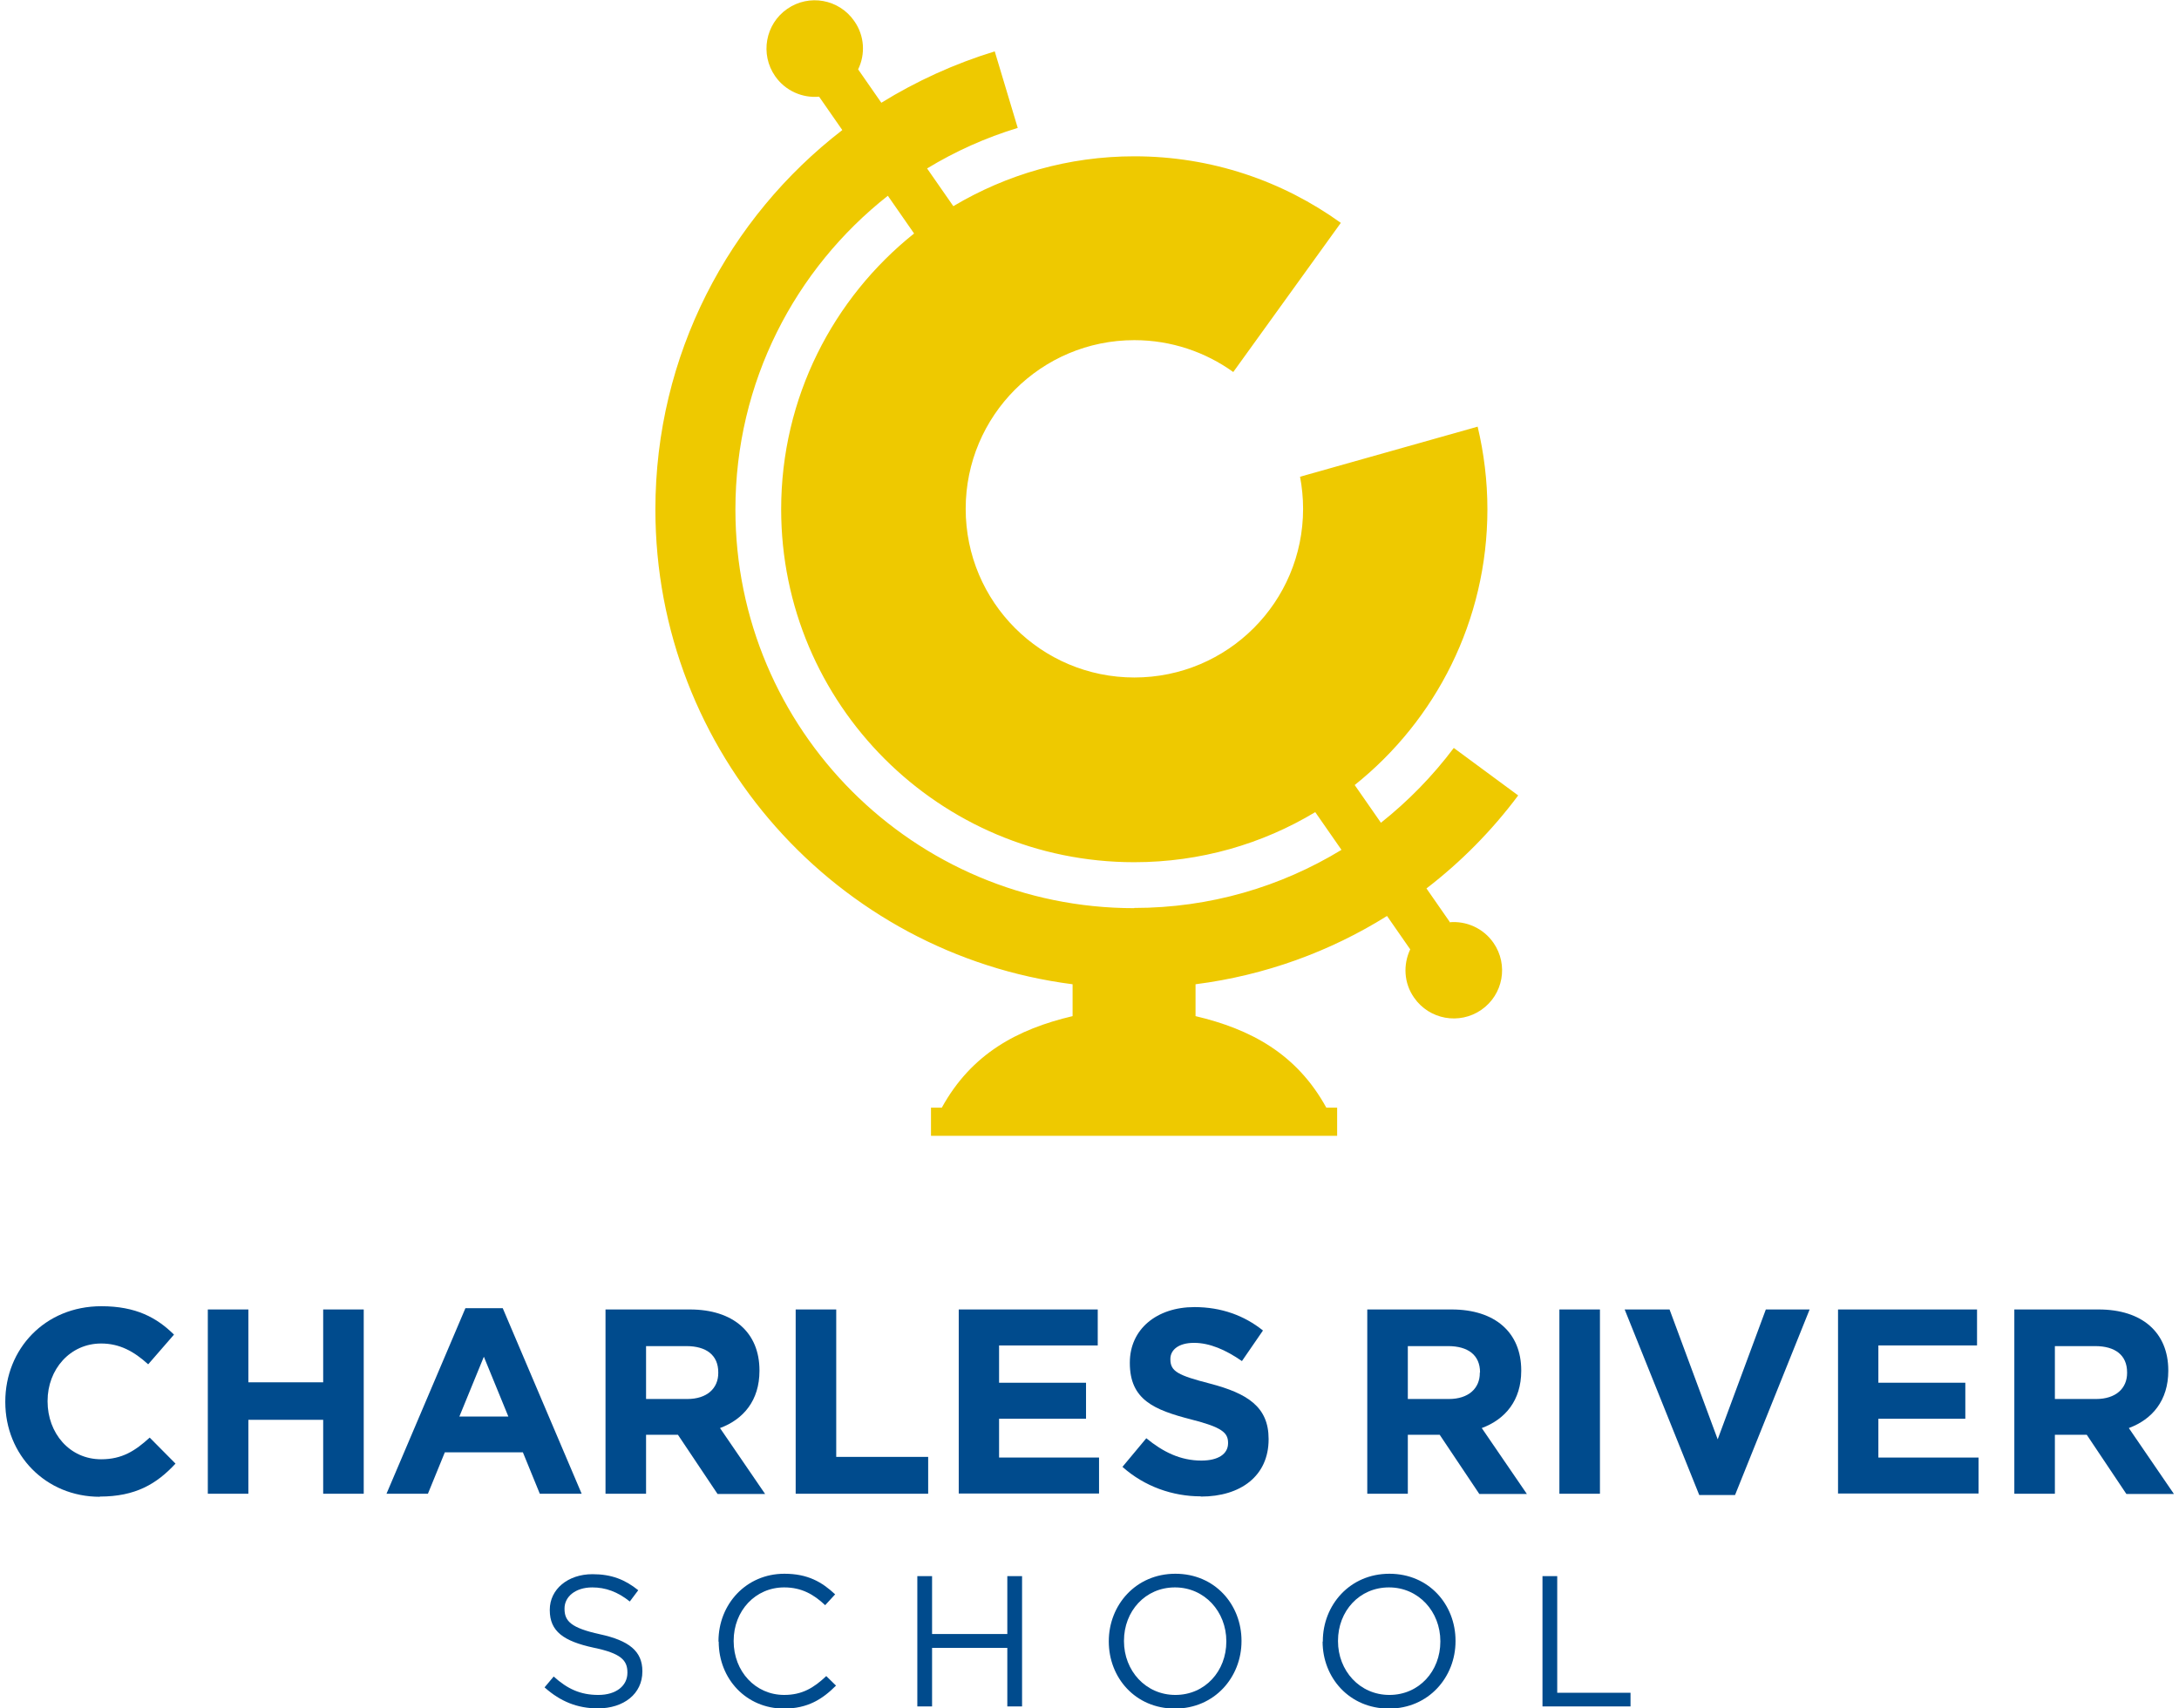 <?xml version="1.0" encoding="UTF-8"?> <svg xmlns="http://www.w3.org/2000/svg" id="Layer_1" width="1.39in" height="1.09in" viewBox="0 0 100 78.8"><defs><style>.cls-1{fill:#eec900;}.cls-1,.cls-2{stroke-width:0px;}.cls-2{fill:#004b8d;}</style></defs><path class="cls-2" d="m4.36,69.04c-2.5,0-4.36-1.93-4.36-4.37v-.02c0-2.42,1.82-4.4,4.43-4.4,1.6,0,2.56.53,3.35,1.31l-1.19,1.37c-.66-.6-1.32-.96-2.17-.96-1.43,0-2.47,1.19-2.47,2.65v.02c0,1.46,1.01,2.67,2.47,2.67.97,0,1.57-.39,2.24-1l1.19,1.2c-.87.94-1.85,1.52-3.49,1.52Z"></path><path class="cls-2" d="m14.66,68.9v-3.41h-3.45v3.41h-1.87v-8.5h1.87v3.36h3.45v-3.36h1.87v8.5h-1.87Z"></path><path class="cls-2" d="m24.65,68.9l-.78-1.91h-3.6l-.78,1.91h-1.91l3.64-8.56h1.72l3.64,8.56h-1.95Zm-2.58-6.32l-1.13,2.76h2.26l-1.13-2.76Z"></path><path class="cls-2" d="m32.84,68.9l-1.82-2.72h-1.47v2.72h-1.87v-8.5h3.89c2,0,3.21,1.06,3.21,2.81v.02c0,1.37-.74,2.24-1.82,2.64l2.08,3.04h-2.19Zm.04-5.6c0-.8-.56-1.21-1.47-1.21h-1.86v2.44h1.9c.91,0,1.43-.49,1.43-1.2v-.02Z"></path><path class="cls-2" d="m36.45,68.9v-8.5h1.87v6.8h4.24v1.7h-6.11Z"></path><path class="cls-2" d="m43.97,68.9v-8.5h6.41v1.66h-4.55v1.72h4.01v1.66h-4.01v1.79h4.61v1.66h-6.47Z"></path><path class="cls-2" d="m55.13,69.02c-1.29,0-2.59-.45-3.61-1.36l1.1-1.32c.77.63,1.57,1.03,2.54,1.03.77,0,1.23-.3,1.23-.8v-.02c0-.47-.29-.72-1.71-1.08-1.71-.44-2.82-.91-2.82-2.6v-.02c0-1.54,1.24-2.56,2.98-2.56,1.24,0,2.3.39,3.16,1.08l-.97,1.41c-.75-.52-1.49-.84-2.21-.84s-1.09.33-1.09.74v.02c0,.56.36.74,1.83,1.12,1.72.45,2.7,1.07,2.7,2.55v.02c0,1.69-1.29,2.64-3.12,2.64Z"></path><path class="cls-2" d="m67.97,68.9l-1.82-2.72h-1.47v2.72h-1.87v-8.5h3.89c2,0,3.21,1.06,3.21,2.81v.02c0,1.37-.74,2.24-1.82,2.64l2.08,3.04h-2.19Zm.04-5.6c0-.8-.56-1.21-1.47-1.21h-1.86v2.44h1.89c.91,0,1.43-.49,1.43-1.2v-.02Z"></path><path class="cls-2" d="m71.67,68.9v-8.5h1.87v8.5h-1.87Z"></path><path class="cls-2" d="m79.77,68.96h-1.65l-3.44-8.56h2.07l2.22,5.99,2.22-5.99h2.02l-3.44,8.56Z"></path><path class="cls-2" d="m84.52,68.9v-8.5h6.41v1.66h-4.55v1.72h4.01v1.66h-4.01v1.79h4.62v1.66h-6.47Z"></path><path class="cls-2" d="m97.81,68.9l-1.82-2.72h-1.47v2.72h-1.87v-8.5h3.89c2,0,3.21,1.06,3.21,2.81v.02c0,1.37-.74,2.24-1.82,2.64l2.08,3.04h-2.19Zm.04-5.6c0-.8-.56-1.21-1.47-1.21h-1.86v2.44h1.9c.91,0,1.43-.49,1.43-1.2v-.02Z"></path><path class="cls-2" d="m24.87,77.83l.42-.5c.63.57,1.23.85,2.06.85s1.34-.43,1.34-1.02v-.02c0-.56-.3-.88-1.56-1.14-1.38-.3-2.02-.75-2.02-1.73v-.02c0-.94.83-1.64,1.97-1.64.88,0,1.5.25,2.11.74l-.39.52c-.56-.45-1.12-.65-1.73-.65-.78,0-1.28.43-1.28.97v.02c0,.57.31.88,1.63,1.17,1.34.29,1.96.78,1.96,1.7v.02c0,1.03-.86,1.7-2.05,1.7-.95,0-1.73-.32-2.45-.96Z"></path><path class="cls-2" d="m32.89,75.72v-.02c0-1.7,1.27-3.11,3.04-3.11,1.09,0,1.74.39,2.34.95l-.46.5c-.51-.48-1.07-.82-1.89-.82-1.33,0-2.33,1.08-2.33,2.46v.02c0,1.39,1,2.48,2.33,2.48.82,0,1.36-.32,1.94-.87l.45.44c-.63.63-1.31,1.06-2.4,1.06-1.73,0-3.01-1.36-3.01-3.09Z"></path><path class="cls-2" d="m42.06,72.7h.68v2.67h3.47v-2.67h.68v6.01h-.68v-2.7h-3.47v2.7h-.68v-6.01Z"></path><path class="cls-2" d="m50.89,75.72v-.02c0-1.66,1.24-3.11,3.07-3.11s3.05,1.43,3.05,3.09t0,.02c0,1.66-1.24,3.11-3.07,3.11s-3.05-1.43-3.05-3.09Zm5.42,0v-.02c0-1.36-1-2.48-2.37-2.48s-2.35,1.1-2.35,2.46v.02c0,1.36,1,2.48,2.37,2.48s2.35-1.1,2.35-2.46Z"></path><path class="cls-2" d="m60.76,75.72v-.02c0-1.66,1.24-3.11,3.07-3.11s3.05,1.43,3.05,3.09t0,.02c0,1.66-1.24,3.11-3.07,3.11s-3.06-1.43-3.06-3.09Zm5.42,0v-.02c0-1.36-1-2.48-2.37-2.48s-2.35,1.1-2.35,2.46v.02c0,1.36,1,2.48,2.37,2.48s2.35-1.1,2.35-2.46Z"></path><path class="cls-2" d="m70.89,72.7h.68v5.38h3.38v.63h-4.06v-6.01Z"></path><path class="cls-1" d="m66.61,42.52l-1.07-1.54c1.6-1.23,3.02-2.67,4.23-4.29l-2.97-2.19c-.97,1.29-2.1,2.45-3.36,3.45l-1.21-1.74c3.73-2.98,6.12-7.57,6.12-12.72,0-1.31-.16-2.59-.45-3.81l-8.19,2.31c.09.48.14.97.14,1.48,0,4.3-3.48,7.78-7.78,7.78s-7.78-3.48-7.78-7.78,3.48-7.78,7.78-7.78c1.7,0,3.28.55,4.56,1.47l4.96-6.88c-2.68-1.93-5.96-3.07-9.52-3.07-3.05,0-5.9.84-8.35,2.3l-1.21-1.74c1.3-.79,2.7-1.42,4.18-1.87l-1.06-3.53c-1.86.57-3.61,1.37-5.23,2.37l-1.07-1.54c.34-.7.3-1.55-.18-2.23-.7-1.01-2.08-1.26-3.09-.56-1.01.7-1.26,2.09-.56,3.1.47.68,1.26,1.02,2.03.95l1.07,1.54c-5.24,4.04-8.62,10.37-8.62,17.5,0,11.23,8.39,20.51,19.24,21.9v1.47c-2.54.6-4.66,1.73-6.03,4.22h-.5v1.3h18.73v-1.3h-.5c-1.37-2.49-3.49-3.62-6.03-4.22v-1.47c3.21-.41,6.21-1.51,8.83-3.15l1.07,1.54c-.33.7-.3,1.55.18,2.23.7,1.01,2.09,1.26,3.1.56,1.01-.7,1.26-2.08.56-3.09-.47-.68-1.26-1.02-2.03-.95m-14.54-.65c-10.16,0-18.39-8.23-18.39-18.39,0-5.87,2.75-11.1,7.03-14.47l1.21,1.74c-3.73,2.98-6.13,7.57-6.13,12.72,0,8.99,7.29,16.28,16.28,16.28,3.05,0,5.91-.84,8.35-2.31l1.21,1.74c-2.79,1.7-6.06,2.68-9.56,2.68Z"></path></svg> 